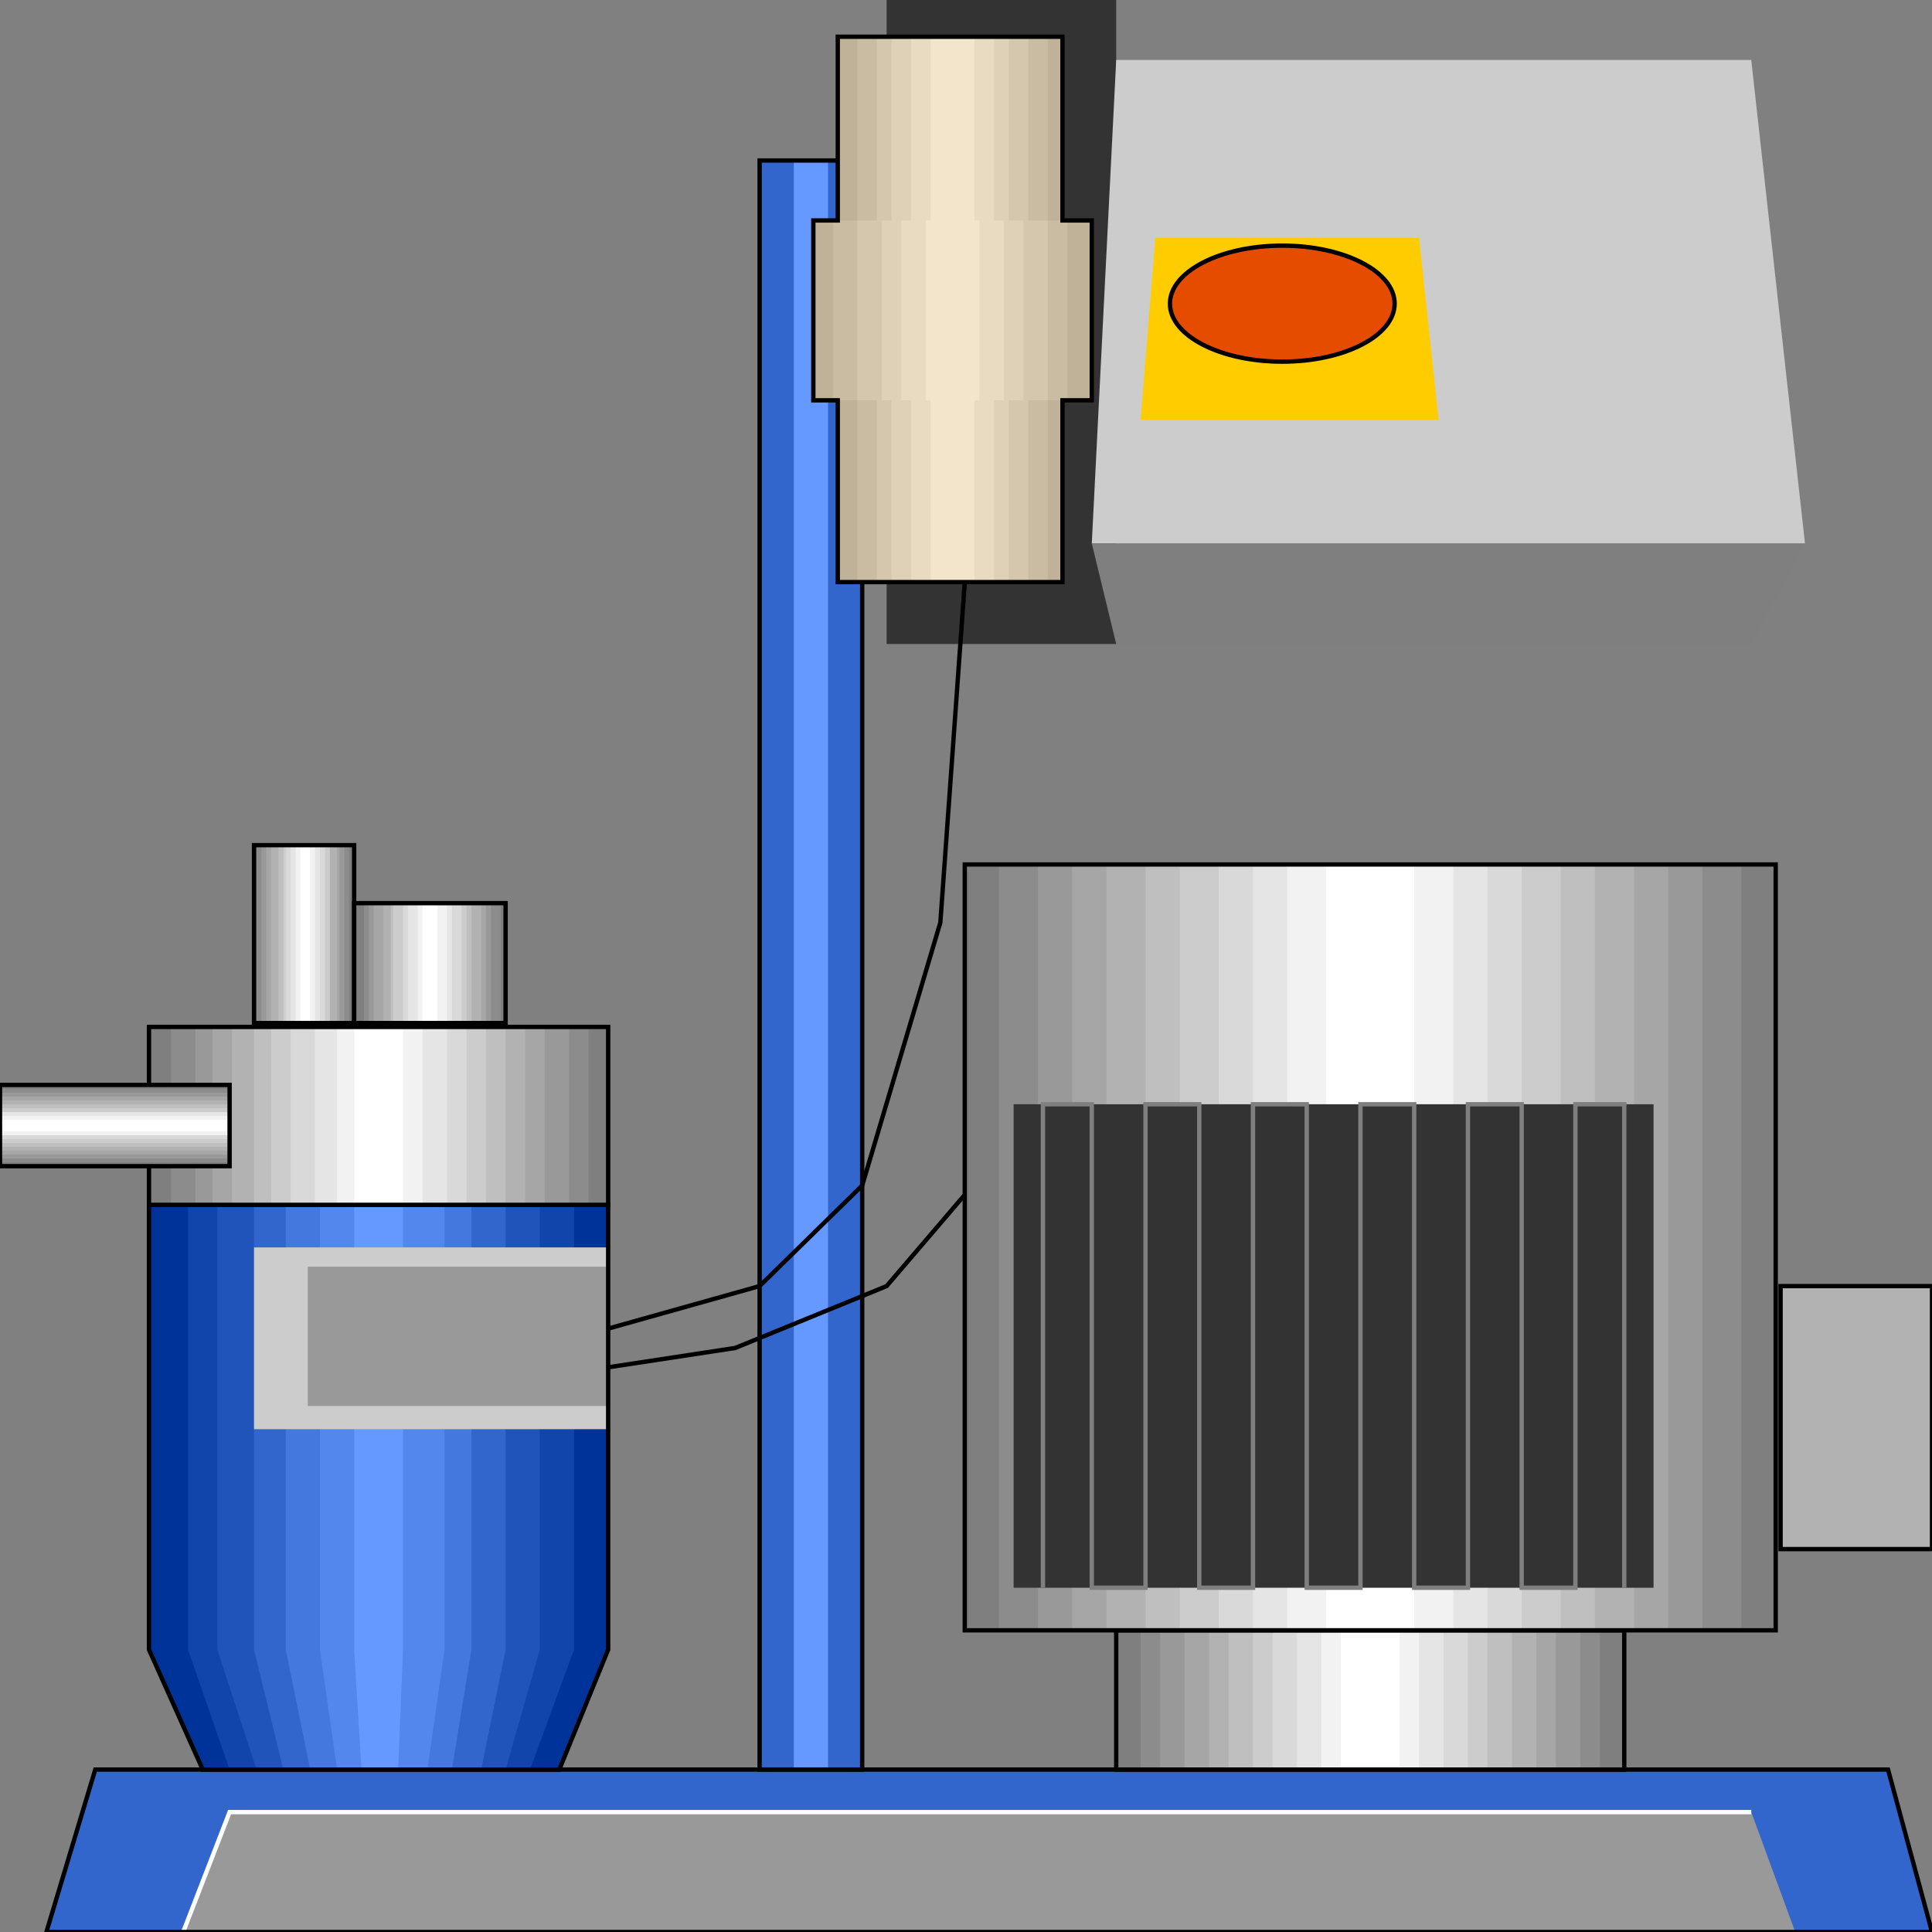 <svg width="150" height="150" viewBox="0 0 150 150" fill="none" xmlns="http://www.w3.org/2000/svg">
<rect x="0" y="0" width="150" height="150" fill="#808080" stroke="none"/>
<g clip-path="url(#clip0_2109_183382)">
<path d="M86.662 50H68.837V0H86.662V50Z" fill="#333333"/>
<path d="M7.396 137.387H146.587L150 149.999H3.604L7.396 137.387Z" fill="#3366CC"/>
<path d="M17.826 140.691H135.967L139.381 150.001H14.223L17.826 140.691Z" fill="#999999"/>
<path d="M14.223 150.001L17.826 140.691H135.967" stroke="white" stroke-width="0.337"/>
<path d="M7.396 137.387H146.587L150 149.999H3.604L7.396 137.387Z" stroke="black" stroke-width="0.337"/>
<path d="M58.976 12.461H66.94V137.386H58.976V12.461Z" fill="#3366CC"/>
<path d="M61.631 12.461H64.286V137.386H61.631V12.461Z" fill="#6699FF"/>
<path d="M58.976 12.461H66.94V137.386H58.976V12.461Z" stroke="black" stroke-width="0.337"/>
<path d="M11.567 93.543H47.218V128.078L43.426 137.387H15.739L11.567 128.078V93.543Z" fill="#003399"/>
<path d="M14.602 93.543H44.564V128.078L41.15 137.387H17.825L14.602 128.078V93.543Z" fill="#1245AB"/>
<path d="M16.877 93.543H41.909V128.078L39.254 137.387H19.911L16.877 128.078V93.543Z" fill="#2154BA"/>
<path d="M19.722 93.543H39.254V128.078L37.358 137.387H21.997L19.722 128.078V93.543Z" fill="#3366CC"/>
<path d="M22.188 93.543H36.6V128.078L35.083 137.387H24.084L22.188 128.078V93.543Z" fill="#4578DE"/>
<path d="M24.842 93.543H34.513V128.078L33.186 137.387H26.169L24.842 128.078V93.543Z" fill="#5487ED"/>
<path d="M27.497 93.543H31.29V128.078L30.91 137.387H28.066L27.497 128.078V93.543Z" fill="#6699FF"/>
<path d="M19.722 96.848H47.218V110.962H19.722V96.848Z" fill="#CCCCCC"/>
<path d="M23.894 98.348H47.218V109.158H23.894V98.348Z" fill="#999999"/>
<path d="M11.567 93.543H47.218V128.078L43.426 137.387H15.739L11.567 128.078V93.543Z" stroke="black" stroke-width="0.337"/>
<path d="M47.219 106.158L57.08 104.656L68.837 99.852L76.802 90.542L82.87 77.93" stroke="black" stroke-width="0.337"/>
<path d="M47.219 103.153L58.976 99.85L66.941 92.042L73.009 71.622L74.905 45.195" stroke="black" stroke-width="0.337"/>
<path d="M11.567 93.544V79.731H47.218V93.544H11.567Z" fill="#7F7F7F"/>
<path d="M13.274 93.544V79.731H45.702V93.544H13.274Z" fill="#8C8C8C"/>
<path d="M15.171 93.544V79.731H44.185V93.544H15.171Z" fill="#999999"/>
<path d="M16.498 93.544V79.731H42.288V93.544H16.498Z" fill="#A6A6A6"/>
<path d="M18.016 93.544V79.731H40.772V93.544H18.016Z" fill="#B2B2B2"/>
<path d="M19.722 93.544V79.731H39.254V93.544H19.722Z" fill="#BFBFBF"/>
<path d="M21.049 93.544V79.731H37.737V93.544H21.049Z" fill="#CCCCCC"/>
<path d="M22.566 93.544V79.731H36.22V93.544H22.566Z" fill="#D9D9D9"/>
<path d="M24.463 93.544V79.731H34.703V93.544H24.463Z" fill="#E5E5E5"/>
<path d="M26.169 93.544V79.731H32.806V93.544H26.169Z" fill="#F2F2F2"/>
<path d="M27.497 93.544V79.731H31.29V93.544H27.497Z" fill="white"/>
<path d="M11.567 93.544V79.731H47.218V93.544H11.567Z" stroke="black" stroke-width="0.337"/>
<path d="M19.722 79.431V65.617H27.497V79.431H19.722Z" fill="#7F7F7F"/>
<path d="M19.911 79.431V65.617H27.117V79.431H19.911Z" fill="#8C8C8C"/>
<path d="M20.291 79.431V65.617H26.739V79.431H20.291Z" fill="#999999"/>
<path d="M20.67 79.431V65.617H26.359V79.431H20.67Z" fill="#A6A6A6"/>
<path d="M21.049 79.431V65.617H26.169V79.431H21.049Z" fill="#B2B2B2"/>
<path d="M21.618 79.431V65.617H25.601V79.431H21.618Z" fill="#BFBFBF"/>
<path d="M21.997 79.431V65.617H25.6V79.431H21.997Z" fill="#CCCCCC"/>
<path d="M22.188 79.431V65.617H25.222V79.431H22.188Z" fill="#D9D9D9"/>
<path d="M22.566 79.431V65.617H24.842V79.431H22.566Z" fill="#E5E5E5"/>
<path d="M22.945 79.431V65.617H24.462V79.431H22.945Z" fill="#F2F2F2"/>
<path d="M23.325 79.431V65.617H24.084V79.431H23.325Z" fill="white"/>
<path d="M19.722 79.431V65.617H27.497V79.431H19.722Z" stroke="black" stroke-width="0.337"/>
<path d="M39.254 79.43V70.121H27.497V79.43H39.254Z" fill="#7F7F7F"/>
<path d="M38.875 79.43V70.121H28.256V79.43H38.875Z" fill="#8C8C8C"/>
<path d="M38.116 79.43V70.121H28.635V79.43H38.116Z" fill="#999999"/>
<path d="M37.737 79.43V70.121H29.014V79.43H37.737Z" fill="#A6A6A6"/>
<path d="M37.358 79.43V70.121H29.773V79.43H37.358Z" fill="#B2B2B2"/>
<path d="M36.6 79.43V70.121H30.342V79.43H36.6Z" fill="#BFBFBF"/>
<path d="M36.22 79.43V70.121H30.531V79.43H36.22Z" fill="#CCCCCC"/>
<path d="M35.84 79.43V70.121H31.289V79.43H35.84Z" fill="#D9D9D9"/>
<path d="M35.082 79.43V70.121H31.669V79.43H35.082Z" fill="#E5E5E5"/>
<path d="M34.703 79.43V70.121H32.428V79.43H34.703Z" fill="#F2F2F2"/>
<path d="M33.944 79.43V70.121H32.807V79.43H33.944Z" fill="white"/>
<path d="M39.254 79.43V70.121H27.497V79.43H39.254Z" stroke="black" stroke-width="0.337"/>
<path d="M0 84.234H17.826V90.541H0V84.234Z" fill="#7F7F7F"/>
<path d="M0 84.535H17.826V90.241H0V84.535Z" fill="#8C8C8C"/>
<path d="M0 84.836H17.826V89.941H0V84.836Z" fill="#999999"/>
<path d="M0 85.137H17.826V89.641H0V85.137Z" fill="#A6A6A6"/>
<path d="M0 85.434H17.826V89.338H0V85.434Z" fill="#B2B2B2"/>
<path d="M0 85.734H17.826V89.038H0V85.734Z" fill="#BFBFBF"/>
<path d="M0 86.035H17.826V88.738H0V86.035Z" fill="#CCCCCC"/>
<path d="M0 86.336H17.826V88.438H0V86.336Z" fill="#D9D9D9"/>
<path d="M0 86.336H17.826V88.138H0V86.336Z" fill="#E5E5E5"/>
<path d="M0 86.637H17.826V88.138H0V86.637Z" fill="#F2F2F2"/>
<path d="M0 86.938H17.826V87.838H0V86.938Z" fill="white"/>
<path d="M0 84.234H17.826V90.541H0V84.234Z" stroke="black" stroke-width="0.337"/>
<path d="M86.662 137.389V126.578H126.106V137.389H86.662Z" fill="#7F7F7F"/>
<path d="M88.559 137.389V126.578H124.21V137.389H88.559Z" fill="#8C8C8C"/>
<path d="M90.076 137.389V126.578H122.693V137.389H90.076Z" fill="#999999"/>
<path d="M91.973 137.389V126.578H120.797V137.389H91.973Z" fill="#A6A6A6"/>
<path d="M93.868 137.389V126.578H119.279V137.389H93.868Z" fill="#B2B2B2"/>
<path d="M95.386 137.389V126.578H117.383V137.389H95.386Z" fill="#BFBFBF"/>
<path d="M97.282 137.389V126.578H115.487V137.389H97.282Z" fill="#CCCCCC"/>
<path d="M98.799 137.389V126.578H113.969V137.389H98.799Z" fill="#D9D9D9"/>
<path d="M100.695 137.389V126.578H112.073V137.389H100.695Z" fill="#E5E5E5"/>
<path d="M102.592 137.389V126.578H110.177V137.389H102.592Z" fill="#F2F2F2"/>
<path d="M104.108 137.389V126.578H108.66V137.389H104.108Z" fill="white"/>
<path d="M86.662 137.389V126.578H126.106V137.389H86.662Z" stroke="black" stroke-width="0.337"/>
<path d="M74.905 67.117V126.577H137.864V67.117H74.905Z" fill="#7F7F7F"/>
<path d="M77.56 67.117V126.577H135.208V67.117H77.56Z" fill="#8C8C8C"/>
<path d="M80.594 67.117V126.577H132.174V67.117H80.594Z" fill="#999999"/>
<path d="M83.249 67.117V126.577H129.52V67.117H83.249Z" fill="#A6A6A6"/>
<path d="M85.904 67.117V126.577H126.865V67.117H85.904Z" fill="#B2B2B2"/>
<path d="M88.939 67.117V126.577H123.831V67.117H88.939Z" fill="#BFBFBF"/>
<path d="M91.593 67.117V126.577H121.176V67.117H91.593Z" fill="#CCCCCC"/>
<path d="M94.627 67.117V126.577H118.141V67.117H94.627Z" fill="#D9D9D9"/>
<path d="M97.282 67.117V126.577H115.487V67.117H97.282Z" fill="#E5E5E5"/>
<path d="M99.936 67.117V126.577H112.832V67.117H99.936Z" fill="#F2F2F2"/>
<path d="M102.971 67.117V126.577H109.798V67.117H102.971Z" fill="white"/>
<path d="M74.905 67.117V126.577H137.864V67.117H74.905Z" stroke="black" stroke-width="0.337"/>
<path d="M78.698 85.734H128.382V123.272H78.698V85.734Z" fill="#333333"/>
<path d="M126.106 123.272V85.734H122.314V123.272H118.142V85.734H113.97V123.272H109.798V85.734H105.626V123.272H101.454V85.734H97.282V123.272H93.11V85.734H88.938V123.272H84.766V85.734H80.974V123.272" stroke="#7F7F7F" stroke-width="0.337"/>
<path d="M86.662 4.656H135.967L140.139 42.194H84.766L86.662 4.656Z" fill="#CCCCCC"/>
<path d="M86.662 49.999H135.967L140.139 42.191H84.766L86.662 49.999Z" fill="#7F7F7F"/>
<path d="M82.49 45.194V31.08H84.766V17.116H82.49V2.852H65.044V17.116H63.148V31.08H65.044V45.194H82.49Z" fill="#BFB299"/>
<path d="M81.353 45.194V31.08H82.87V17.116H81.353V2.852H66.561V17.116H64.665V31.08H66.561V45.194H81.353Z" fill="#C9BCA3"/>
<path d="M79.836 45.194V31.08H81.353V17.116H79.836V2.852H68.079V17.116H66.561V31.08H68.079V45.194H79.836Z" fill="#D4C7AE"/>
<path d="M78.319 45.194V31.08H79.457V17.116H78.319V2.852H69.216V17.116H68.458V31.08H69.216V45.194H78.319Z" fill="#DED1B8"/>
<path d="M77.181 45.194V31.08H77.939V17.116H77.181V2.852H70.733V17.116H69.975V31.08H70.733V45.194H77.181Z" fill="#E8DBC2"/>
<path d="M75.664 45.194V31.08H76.043V17.116H75.664V2.852H72.25V17.116H71.871V31.08H72.25V45.194H75.664Z" fill="#F2E5CC"/>
<path d="M82.49 45.194V31.08H84.766V17.116H82.49V2.852H65.044V17.116H63.148V31.08H65.044V45.194H82.49Z" stroke="black" stroke-width="0.337"/>
<path d="M89.696 18.469H110.177L111.694 32.583H88.559L89.696 18.469Z" fill="#FFCC00"/>
<path d="M99.557 28.079C104.375 28.079 108.28 26.063 108.28 23.575C108.28 21.087 104.375 19.07 99.557 19.07C94.74 19.07 90.834 21.087 90.834 23.575C90.834 26.063 94.74 28.079 99.557 28.079Z" fill="#E54C00" stroke="black" stroke-width="0.337"/>
<path d="M138.243 99.852H150V120.272H138.243V99.852Z" fill="#B2B2B2" stroke="black" stroke-width="0.337"/>
</g>
<defs>
<clipPath id="clip0_2109_183382">
<rect width="150" height="150" fill="white"/>
</clipPath>
</defs>
</svg>

